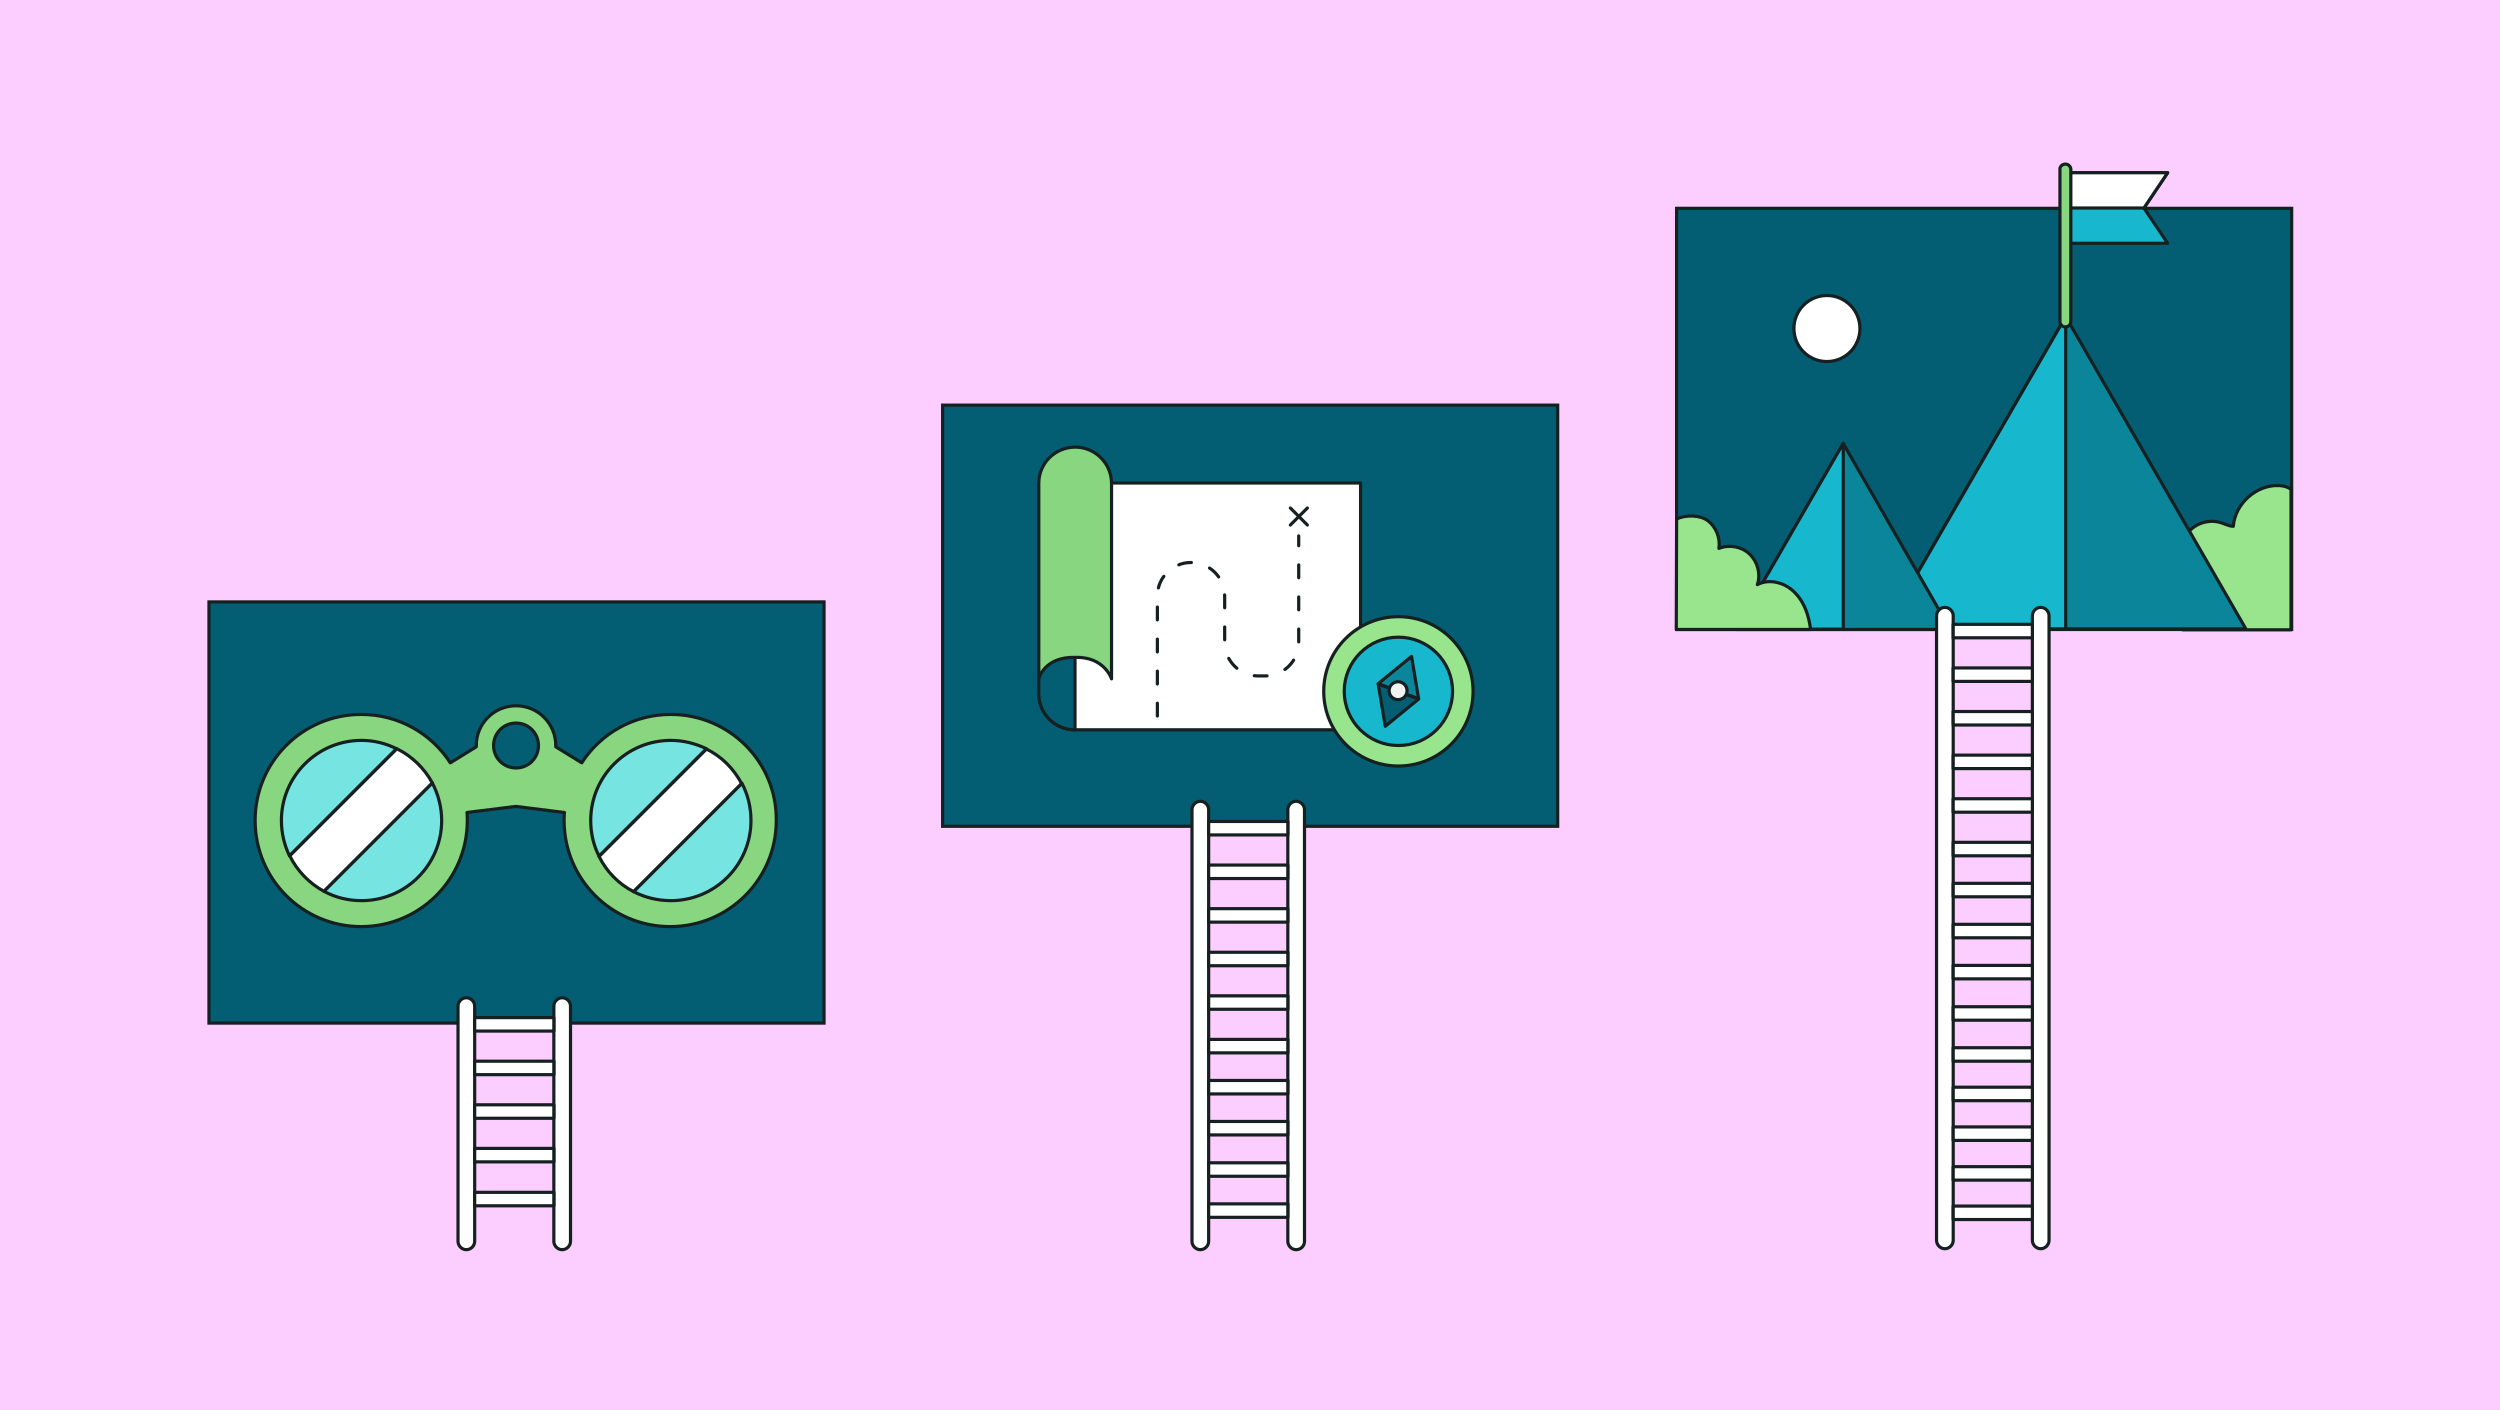 <svg width="780" height="440" viewBox="0 0 780 440" fill="none" xmlns="http://www.w3.org/2000/svg">
<rect x="0" y="0" width="780" height="440" fill="#333333" stroke="none"/>
<g clip-path="url(#clip0_29_8718)">
<path opacity="0.1" d="M780.1 -0.3H0.1V49.7H780.1V-0.3Z" fill="#D90F2F"/>
<path opacity="0.1" d="M780.1 390.1H0.1V440.1H780.1V390.1Z" fill="#D90F2F"/>
<path opacity="0.1" d="M779.882 439.706L779.882 -0.894L729.882 -0.894L729.882 439.706H779.882Z" fill="#D90F2F"/>
<path opacity="0.1" d="M50.101 439.688L50.101 -0.912L0.101 -0.912L0.101 439.688H50.101Z" fill="#D90F2F"/>
<path d="M784.9 -4H-3.7V443.1H784.9V-4Z" fill="#FBCEFF"/>
<path d="M257.1 187.8H65.2V319.2H257.1V187.8Z" fill="#035E73" stroke="#162020" stroke-miterlimit="10"/>
<path d="M486 126.4H294.1V257.8H486V126.4Z" fill="#035E73" stroke="#162020" stroke-miterlimit="10"/>
<path d="M715 65H523.1V196.4H715V65Z" fill="#035E73" stroke="#162020" stroke-miterlimit="10"/>
<path d="M209.3 222.9C197.6 222.9 187.4 228.9 181.5 238L173.4 233C173.4 232.9 173.4 232.7 173.4 232.6C173.4 225.8 167.9 220.2 161 220.2C154.2 220.2 148.6 225.7 148.6 232.6C148.6 232.7 148.6 232.9 148.6 233L140.5 238C134.6 228.9 124.4 222.9 112.7 222.9C94.4 222.9 79.6 237.7 79.6 256C79.6 274.3 94.4 289.1 112.7 289.1C131 289.1 145.8 274.3 145.8 256C145.8 255.1 145.8 254.3 145.7 253.5L160.9 251.6L176.1 253.5C176 254.3 176 255.2 176 256C176 274.3 190.8 289.1 209.1 289.1C227.4 289.1 242.2 274.3 242.2 256C242.4 237.7 227.5 222.9 209.3 222.9ZM161 239.6C157.1 239.6 154 236.5 154 232.6C154 228.7 157.1 225.6 161 225.6C164.9 225.6 168 228.7 168 232.6C168 236.5 164.9 239.6 161 239.6Z" fill="#89D680" stroke="#162020" stroke-miterlimit="10" stroke-linecap="round" stroke-linejoin="round"/>
<path d="M123.8 233.6L90.4 267C92.7 271.7 96.5 275.6 101.1 278.1L134.9 244.3C132.4 239.7 128.5 235.9 123.8 233.6Z" fill="white" stroke="#162020" stroke-miterlimit="10" stroke-linecap="round" stroke-linejoin="round"/>
<path d="M112.8 231C99 231 87.8 242.2 87.8 256C87.8 259.9 88.7 263.6 90.3 267L123.7 233.6C120.5 232 116.8 231 112.8 231Z" fill="#76E5E2" stroke="#162020" stroke-miterlimit="10" stroke-linecap="round" stroke-linejoin="round"/>
<path d="M101.1 278.1C104.6 280 108.6 281 112.8 281C126.6 281 137.8 269.8 137.8 256C137.8 251.8 136.7 247.8 134.9 244.3L101.1 278.1Z" fill="#76E5E2" stroke="#162020" stroke-miterlimit="10" stroke-linecap="round" stroke-linejoin="round"/>
<path d="M220.4 233.7L186.9 267.2C189.2 271.9 193 275.8 197.7 278.2L231.4 244.5C228.9 239.8 225.1 236 220.4 233.7Z" fill="white" stroke="#162020" stroke-miterlimit="10" stroke-linecap="round" stroke-linejoin="round"/>
<path d="M209.3 231C195.5 231 184.3 242.2 184.3 256C184.3 260 185.2 263.8 186.9 267.1L220.4 233.6C217 232 213.3 231 209.3 231Z" fill="#76E5E2" stroke="#162020" stroke-miterlimit="10" stroke-linecap="round" stroke-linejoin="round"/>
<path d="M197.7 278.2C201.2 280 205.1 281 209.3 281C223.1 281 234.3 269.8 234.3 256C234.3 251.8 233.3 247.9 231.5 244.4L197.7 278.2Z" fill="#76E5E2" stroke="#162020" stroke-miterlimit="10" stroke-linecap="round" stroke-linejoin="round"/>
<path d="M374.5 389.9C373.1 389.9 371.9 388.7 371.9 387.3V252.6C371.9 251.2 373.1 250 374.5 250C375.9 250 377.1 251.2 377.1 252.6V387.3C377.1 388.7 375.9 389.9 374.5 389.9Z" fill="white" stroke="#162020" stroke-miterlimit="10" stroke-linecap="round" stroke-linejoin="round"/>
<path d="M404.4 389.9C403 389.9 401.8 388.7 401.8 387.3V252.6C401.8 251.2 403 250 404.4 250C405.8 250 407 251.2 407 252.6V387.3C407 388.7 405.9 389.9 404.4 389.9Z" fill="white" stroke="#162020" stroke-miterlimit="10" stroke-linecap="round" stroke-linejoin="round"/>
<path d="M401.8 256.3H377.1V260.5H401.8V256.3Z" fill="white" stroke="#162020" stroke-miterlimit="10" stroke-linecap="round" stroke-linejoin="round"/>
<path d="M401.8 269.9H377.1V274.1H401.8V269.9Z" fill="white" stroke="#162020" stroke-miterlimit="10" stroke-linecap="round" stroke-linejoin="round"/>
<path d="M401.8 283.5H377.1V287.7H401.8V283.5Z" fill="white" stroke="#162020" stroke-miterlimit="10" stroke-linecap="round" stroke-linejoin="round"/>
<path d="M401.8 297.1H377.1V301.3H401.8V297.1Z" fill="white" stroke="#162020" stroke-miterlimit="10" stroke-linecap="round" stroke-linejoin="round"/>
<path d="M401.8 310.7H377.1V314.9H401.8V310.7Z" fill="white" stroke="#162020" stroke-miterlimit="10" stroke-linecap="round" stroke-linejoin="round"/>
<path d="M401.8 324.3H377.1V328.5H401.8V324.3Z" fill="white" stroke="#162020" stroke-miterlimit="10" stroke-linecap="round" stroke-linejoin="round"/>
<path d="M401.8 337.1H377.1V341.3H401.8V337.1Z" fill="white" stroke="#162020" stroke-miterlimit="10" stroke-linecap="round" stroke-linejoin="round"/>
<path d="M401.8 349.9H377.1V354.1H401.8V349.9Z" fill="white" stroke="#162020" stroke-miterlimit="10" stroke-linecap="round" stroke-linejoin="round"/>
<path d="M401.8 362.8H377.1V367H401.8V362.8Z" fill="white" stroke="#162020" stroke-miterlimit="10" stroke-linecap="round" stroke-linejoin="round"/>
<path d="M401.8 375.6H377.1V379.8H401.8V375.6Z" fill="white" stroke="#162020" stroke-miterlimit="10" stroke-linecap="round" stroke-linejoin="round"/>
<path d="M145.5 389.9C144.1 389.9 142.9 388.7 142.9 387.3V313.9C142.9 312.5 144.1 311.3 145.5 311.3C146.9 311.3 148.1 312.5 148.1 313.9V387.3C148.1 388.7 146.9 389.9 145.5 389.9Z" fill="white" stroke="#162020" stroke-miterlimit="10" stroke-linecap="round" stroke-linejoin="round"/>
<path d="M175.4 389.9C174 389.9 172.8 388.7 172.8 387.3V313.9C172.8 312.5 174 311.3 175.4 311.3C176.8 311.3 178 312.5 178 313.9V387.3C178 388.7 176.8 389.9 175.4 389.9Z" fill="white" stroke="#162020" stroke-miterlimit="10" stroke-linecap="round" stroke-linejoin="round"/>
<path d="M172.8 317.5H148.1V321.7H172.8V317.5Z" fill="white" stroke="#162020" stroke-miterlimit="10" stroke-linecap="round" stroke-linejoin="round"/>
<path d="M172.8 331.1H148.1V335.3H172.8V331.1Z" fill="white" stroke="#162020" stroke-miterlimit="10" stroke-linecap="round" stroke-linejoin="round"/>
<path d="M172.8 344.7H148.1V348.9H172.8V344.7Z" fill="white" stroke="#162020" stroke-miterlimit="10" stroke-linecap="round" stroke-linejoin="round"/>
<path d="M172.8 358.3H148.1V362.5H172.8V358.3Z" fill="white" stroke="#162020" stroke-miterlimit="10" stroke-linecap="round" stroke-linejoin="round"/>
<path d="M172.8 372H148.1V376.2H172.8V372Z" fill="white" stroke="#162020" stroke-miterlimit="10" stroke-linecap="round" stroke-linejoin="round"/>
<path d="M374.8 150.7H324.1V216.4C324.1 222.7 329.2 227.7 335.4 227.7H424.5V150.7H374.8Z" fill="white" stroke="#162020" stroke-miterlimit="10" stroke-linecap="round" stroke-linejoin="round"/>
<path d="M324.1 150.7V216.4C324.1 222.7 329.2 227.7 335.4 227.7V150.7H324.1Z" fill="#035E73" stroke="#162020" stroke-miterlimit="10" stroke-linecap="round" stroke-linejoin="round"/>
<path d="M335.4 205.1C325.7 204.9 324.1 211.8 324.1 211.8V150.8C324.1 144.5 329.2 139.5 335.5 139.5C341.7 139.5 346.8 144.6 346.8 150.8V211.8C346.8 211.8 344.6 204.8 335.4 205.1Z" fill="#89D680" stroke="#162020" stroke-miterlimit="10" stroke-linecap="round" stroke-linejoin="round"/>
<path d="M436.3 239C449.168 239 459.6 228.569 459.6 215.7C459.6 202.832 449.168 192.4 436.3 192.4C423.432 192.4 413 202.832 413 215.7C413 228.569 423.432 239 436.3 239Z" fill="#98E58E" stroke="#162020" stroke-miterlimit="10" stroke-linecap="round" stroke-linejoin="round"/>
<path d="M436.3 232.6C445.634 232.6 453.2 225.033 453.2 215.7C453.2 206.366 445.634 198.8 436.3 198.8C426.966 198.8 419.4 206.366 419.4 215.7C419.4 225.033 426.966 232.6 436.3 232.6Z" fill="#17B8CE" stroke="#162020" stroke-miterlimit="10" stroke-linecap="round" stroke-linejoin="round"/>
<path d="M432.2 226.6L442.6 218.1L430 213.4L432.2 226.6Z" fill="#035E73" stroke="#162020" stroke-miterlimit="10" stroke-linecap="round" stroke-linejoin="round"/>
<path d="M440.4 204.8L430 213.3L442.6 218L440.4 204.8Z" fill="#0B8599" stroke="#162020" stroke-miterlimit="10" stroke-linecap="round" stroke-linejoin="round"/>
<path d="M436.2 218.3C437.746 218.3 439 217.047 439 215.5C439 213.954 437.746 212.7 436.2 212.7C434.654 212.7 433.4 213.954 433.4 215.5C433.4 217.047 434.654 218.3 436.2 218.3Z" fill="#F1F2F2" stroke="#162020" stroke-miterlimit="10" stroke-linecap="round" stroke-linejoin="round"/>
<path d="M680.8 173.4C680.3 170.2 681.5 166.8 684 164.8C686.5 162.8 690 162.1 693 163.1C694.3 163.5 695.5 164.2 696.8 164.2C697.3 157.1 704.1 151.1 711.2 151.5C712.5 151.6 713.8 151.9 714.8 152.7V196.5H681L680.8 173.4Z" fill="#98E58E" stroke="#162020" stroke-miterlimit="10" stroke-linecap="round" stroke-linejoin="round"/>
<path d="M361.1 223.4V186C361.1 180.2 365.8 175.5 371.6 175.5C377.4 175.5 382.1 180.2 382.1 186V200.4C382.1 206.2 386.8 210.9 392.6 210.9H394.7C400.5 210.9 405.2 206.2 405.2 200.4V167.2" stroke="#162020" stroke-miterlimit="10" stroke-linecap="round" stroke-linejoin="round" stroke-dasharray="4 6"/>
<path d="M644.5 98.8L588.2 196.2H700.7L644.5 98.8Z" fill="#0B8599" stroke="#162020" stroke-miterlimit="10" stroke-linecap="round" stroke-linejoin="round"/>
<path d="M588.2 196.2H644.5V98.8L588.2 196.2Z" fill="#17B8CE" stroke="#162020" stroke-miterlimit="10" stroke-linecap="round" stroke-linejoin="round"/>
<path d="M575.1 138.4L541.6 196.4H608.5L575.1 138.4Z" fill="#0B8599" stroke="#162020" stroke-miterlimit="10" stroke-linecap="round" stroke-linejoin="round"/>
<path d="M541.6 196.3H575.1V138.3L541.6 196.3Z" fill="#17B8CE" stroke="#162020" stroke-miterlimit="10" stroke-linecap="round" stroke-linejoin="round"/>
<path d="M676.3 75.9H643.6V53.9H676.3L668.9 64.9L676.3 75.9Z" fill="#17B8CE" stroke="#162020" stroke-miterlimit="10" stroke-linecap="round" stroke-linejoin="round"/>
<path d="M676.3 53.9H643.6V64.9H668.9L676.3 53.9Z" fill="white" stroke="#162020" stroke-miterlimit="10" stroke-linecap="round" stroke-linejoin="round"/>
<path d="M644.4 51.2C645.4 51.2 646.1 52 646.1 52.9V100.3C646.1 101.3 645.3 102 644.4 102C643.4 102 642.7 101.2 642.7 100.3V52.9C642.6 52 643.4 51.2 644.4 51.2Z" fill="#89D680" stroke="#162020" stroke-miterlimit="10" stroke-linecap="round" stroke-linejoin="round"/>
<path d="M523.1 161.9C526 160.6 530.4 160.6 532.9 162.5C535.4 164.4 536.8 167.9 536.3 171.1C539.5 169.8 543.4 170.5 545.9 172.9C548.4 175.3 549.4 179.1 548.3 182.4C552.1 180.4 557 181.8 560 184.9C563 187.9 564.4 192.2 564.9 196.4H523L523.1 161.9Z" fill="#98E58E" stroke="#162020" stroke-miterlimit="10" stroke-linecap="round" stroke-linejoin="round"/>
<path d="M606.8 389.6C605.4 389.6 604.2 388.4 604.2 387V192.1C604.2 190.7 605.4 189.5 606.8 189.5C608.2 189.5 609.4 190.7 609.4 192.1V387C609.4 388.4 608.2 389.6 606.8 389.6Z" fill="white" stroke="#162020" stroke-miterlimit="10" stroke-linecap="round" stroke-linejoin="round"/>
<path d="M636.7 389.6C635.3 389.6 634.1 388.4 634.1 387V192.1C634.1 190.7 635.3 189.5 636.7 189.5C638.1 189.5 639.3 190.7 639.3 192.1V387C639.3 388.4 638.1 389.6 636.7 389.6Z" fill="white" stroke="#162020" stroke-miterlimit="10" stroke-linecap="round" stroke-linejoin="round"/>
<path d="M634.1 194.8H609.4V199H634.1V194.8Z" fill="white" stroke="#162020" stroke-miterlimit="10" stroke-linecap="round" stroke-linejoin="round"/>
<path d="M634.1 208.4H609.4V212.6H634.1V208.4Z" fill="white" stroke="#162020" stroke-miterlimit="10" stroke-linecap="round" stroke-linejoin="round"/>
<path d="M634.1 222H609.4V226.2H634.1V222Z" fill="white" stroke="#162020" stroke-miterlimit="10" stroke-linecap="round" stroke-linejoin="round"/>
<path d="M634.1 235.6H609.4V239.8H634.1V235.6Z" fill="white" stroke="#162020" stroke-miterlimit="10" stroke-linecap="round" stroke-linejoin="round"/>
<path d="M634.1 249.2H609.4V253.4H634.1V249.2Z" fill="white" stroke="#162020" stroke-miterlimit="10" stroke-linecap="round" stroke-linejoin="round"/>
<path d="M634.1 262.8H609.4V267H634.1V262.8Z" fill="white" stroke="#162020" stroke-miterlimit="10" stroke-linecap="round" stroke-linejoin="round"/>
<path d="M634.1 275.6H609.4V279.8H634.1V275.6Z" fill="white" stroke="#162020" stroke-miterlimit="10" stroke-linecap="round" stroke-linejoin="round"/>
<path d="M634.1 288.4H609.4V292.6H634.1V288.4Z" fill="white" stroke="#162020" stroke-miterlimit="10" stroke-linecap="round" stroke-linejoin="round"/>
<path d="M634.1 301.2H609.4V305.4H634.1V301.2Z" fill="white" stroke="#162020" stroke-miterlimit="10" stroke-linecap="round" stroke-linejoin="round"/>
<path d="M634.1 314.1H609.4V318.3H634.1V314.1Z" fill="white" stroke="#162020" stroke-miterlimit="10" stroke-linecap="round" stroke-linejoin="round"/>
<path d="M634.1 326.9H609.4V331.1H634.1V326.9Z" fill="white" stroke="#162020" stroke-miterlimit="10" stroke-linecap="round" stroke-linejoin="round"/>
<path d="M634.1 339.2H609.4V343.4H634.1V339.2Z" fill="white" stroke="#162020" stroke-miterlimit="10" stroke-linecap="round" stroke-linejoin="round"/>
<path d="M634.1 351.6H609.4V355.8H634.1V351.6Z" fill="white" stroke="#162020" stroke-miterlimit="10" stroke-linecap="round" stroke-linejoin="round"/>
<path d="M634.1 364H609.4V368.2H634.1V364Z" fill="white" stroke="#162020" stroke-miterlimit="10" stroke-linecap="round" stroke-linejoin="round"/>
<path d="M634.1 376.3H609.4V380.5H634.1V376.3Z" fill="white" stroke="#162020" stroke-miterlimit="10" stroke-linecap="round" stroke-linejoin="round"/>
<path d="M570 112.8C575.689 112.8 580.3 108.189 580.3 102.5C580.3 96.812 575.689 92.2 570 92.2C564.312 92.2 559.7 96.812 559.7 102.5C559.7 108.189 564.312 112.8 570 112.8Z" fill="white" stroke="#162020" stroke-miterlimit="10" stroke-linecap="round" stroke-linejoin="round"/>
<path d="M402.6 158.5L407.9 163.8" stroke="#162020" stroke-miterlimit="10" stroke-linecap="round" stroke-linejoin="round"/>
<path d="M402.6 163.8L407.9 158.5" stroke="#162020" stroke-miterlimit="10" stroke-linecap="round" stroke-linejoin="round"/>
</g>
<defs>
<clipPath id="clip0_29_8718">
<rect width="780" height="440" fill="white"/>
</clipPath>
</defs>
</svg>
